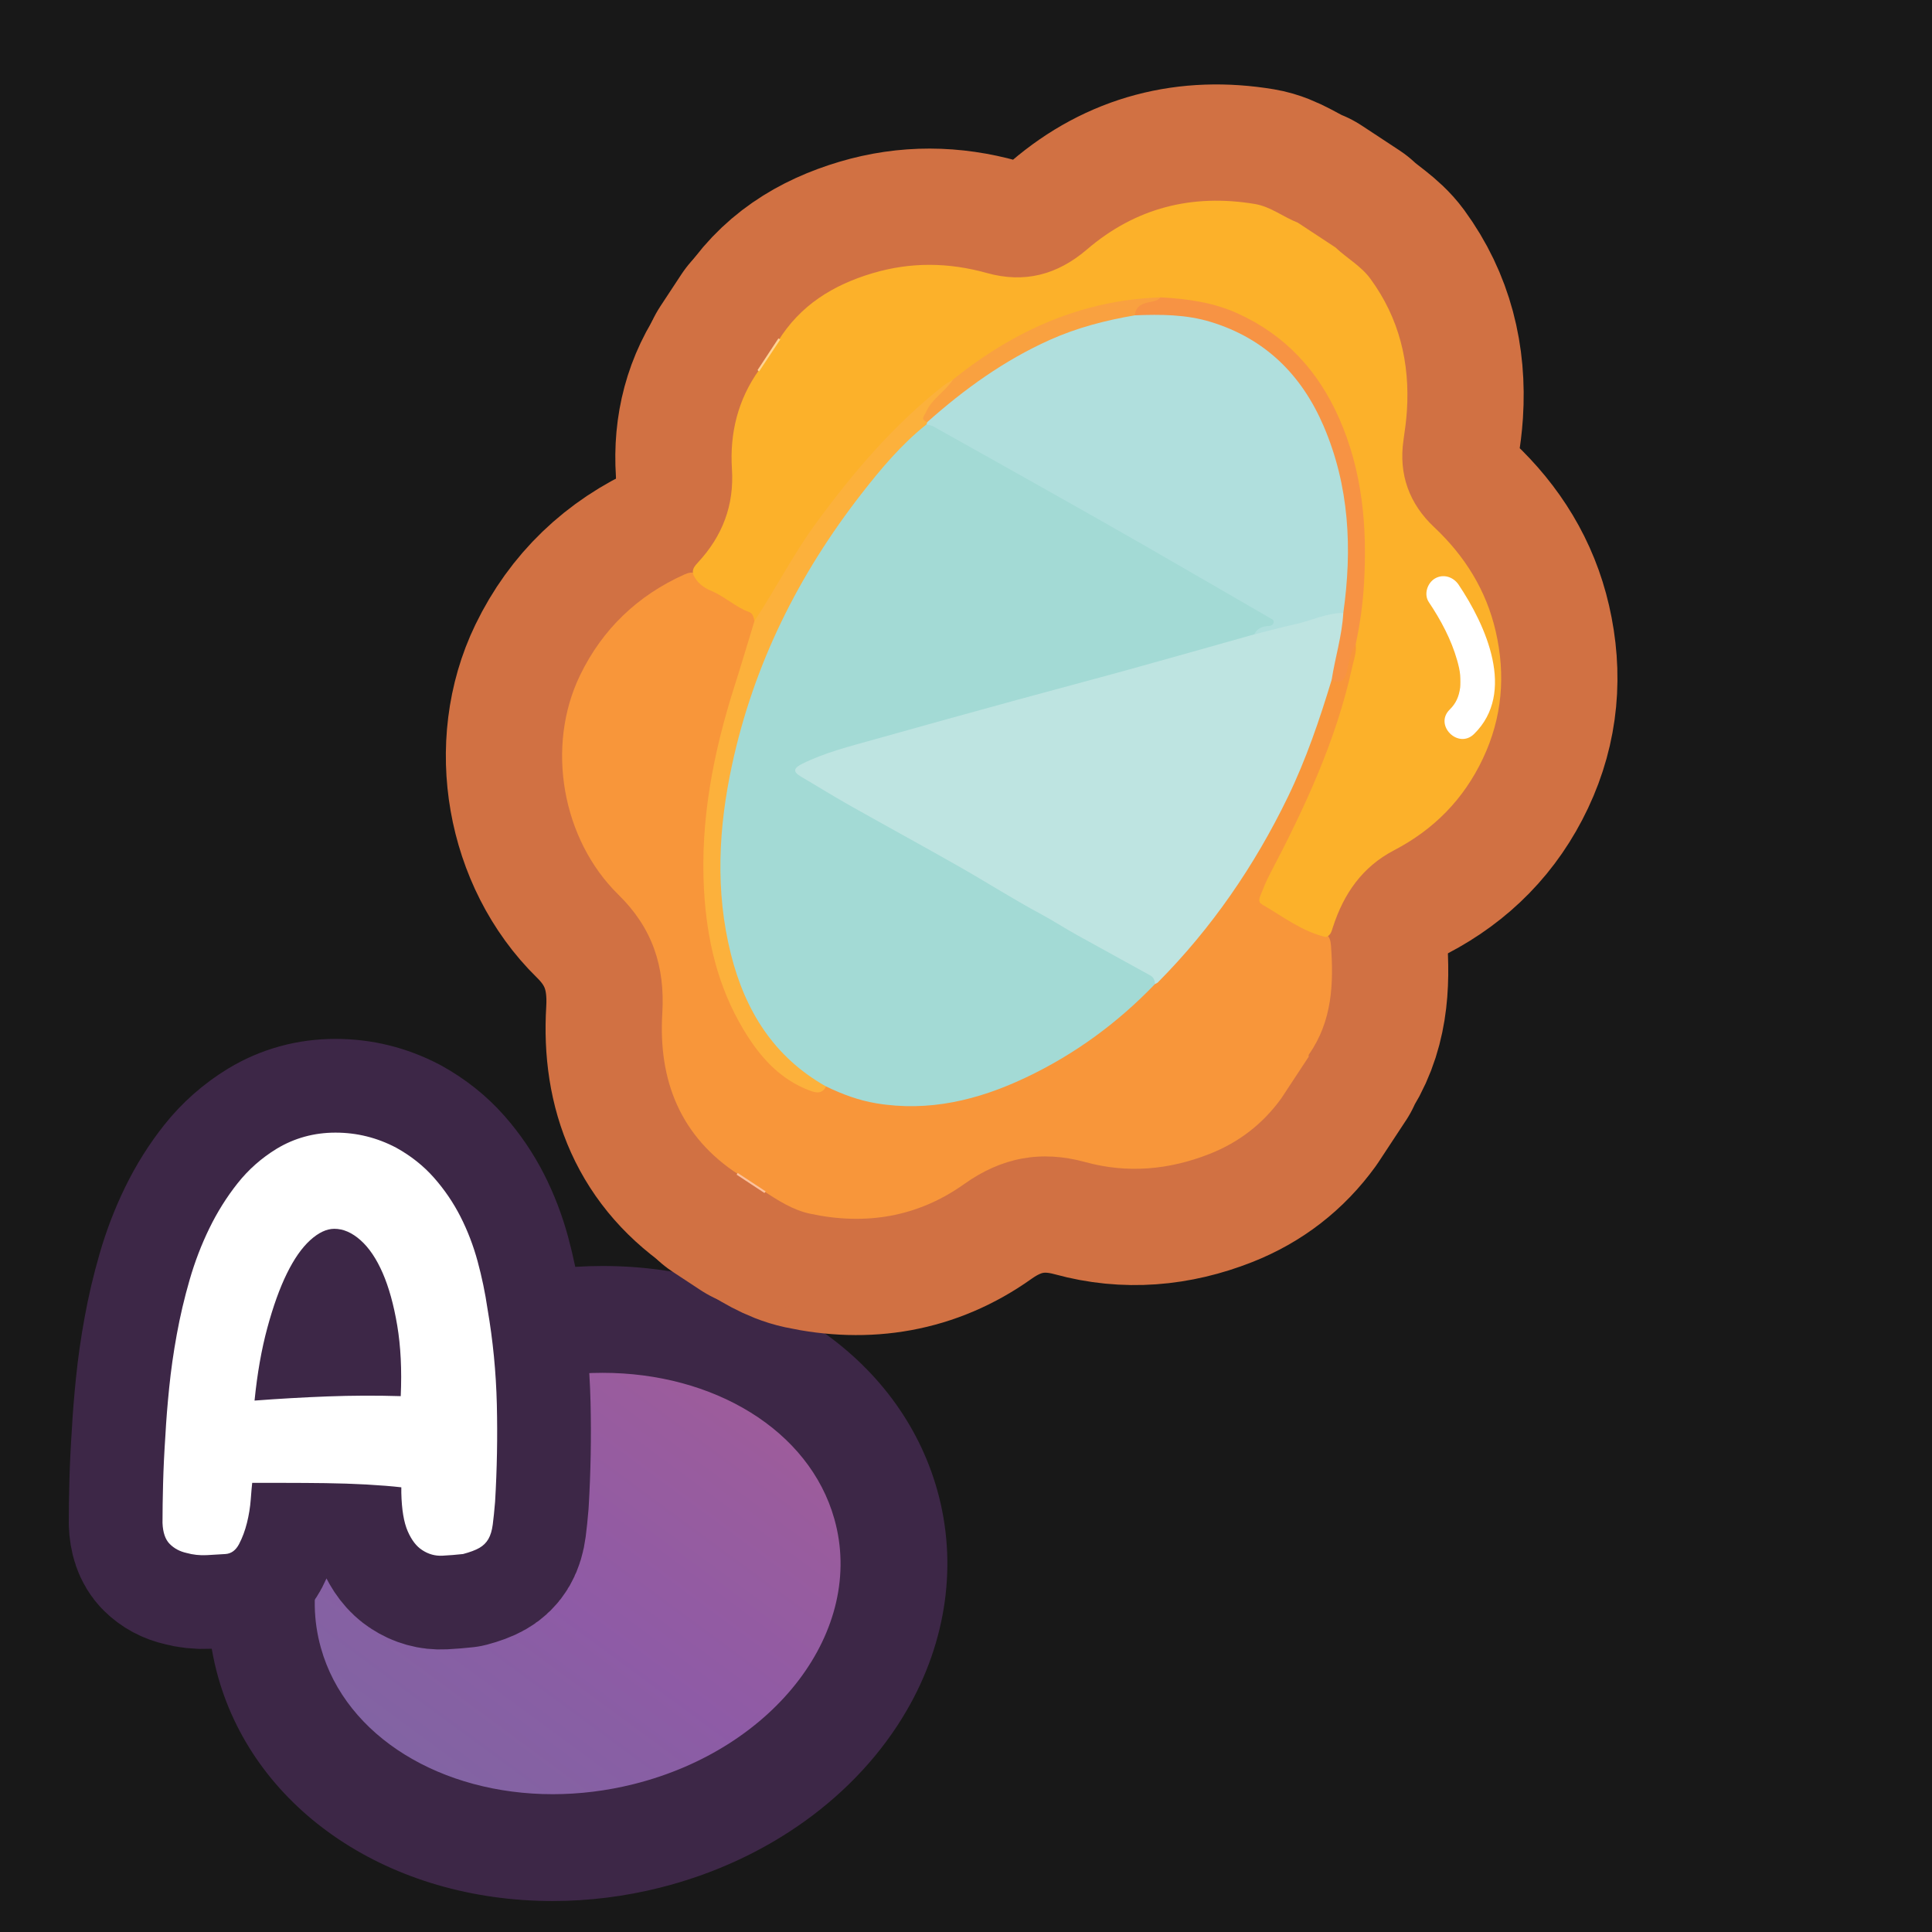 <?xml version="1.0" encoding="UTF-8"?>
<svg xmlns="http://www.w3.org/2000/svg" width="280" height="280" xmlns:xlink="http://www.w3.org/1999/xlink" viewBox="0 0 280 280">
  <rect x="0" y="0" width="280" height="280" fill="#808080" stroke="none"/>
  <defs>
    <linearGradient id="A4" x1="248.22" y1="259.9" x2="298.653" y2="196.731" gradientTransform="translate(-219.395 -1.294) rotate(.148) scale(1.204 1.016) skewX(-5.76)" gradientUnits="userSpaceOnUse">
      <stop offset="0" stop-color="#7d67a2"/>
      <stop offset=".385" stop-color="#895ea4"/>
      <stop offset=".489" stop-color="#8e5ba6"/>
      <stop offset=".842" stop-color="#9a5c9d"/>
      <stop offset="1" stop-color="#a25d99"/>
    </linearGradient>
  </defs>
  <g id="Layer_8" data-name="Layer 8">
    <rect x="-4268.911" y="-2306.199" width="6875.234" height="4669.277" fill="#181818" stroke="#181818" stroke-miterlimit="10"/>
  </g>
  <g id="Pattern">
    <a xlink:href="https://www.notion.so/dmmnotes/Type-A-d0420320e0bf4731b311ee86887d6ca3?pvs=4">
      <g id="A">
        <path d="M80.101,267.77c-20.036,0-36.53-10.786-41.044-26.841-2.395-8.521-1.096-17.73,3.659-25.931,6.169-10.64,17.449-18.686,30.948-22.074,4.508-1.132,9.107-1.705,13.672-1.705,20.036,0,36.53,10.786,41.043,26.841,2.395,8.521,1.096,17.729-3.659,25.931-6.169,10.64-17.449,18.686-30.948,22.074-4.508,1.131-9.106,1.705-13.671,1.705Z" fill="url(#A4)" stroke-width="0"/>
        <path d="M87.335,198.96c16.032-0,29.952,8.248,33.591,21.194,4.512,16.05-8.49,33.243-29.039,38.402-3.975.998-7.942,1.472-11.786,1.472-16.032,0-29.952-8.248-33.591-21.194-4.512-16.05,8.49-33.243,29.039-38.402,3.975-.998,7.942-1.472,11.786-1.472M87.336,183.477h-.001c-5.199 0-10.432.652-15.555,1.938-15.516,3.895-28.55,13.262-35.761,25.7-5.812,10.025-7.38,21.357-4.414,31.909,5.462,19.431,24.951,32.487,48.497,32.487,5.199,0,10.433-.652,15.556-1.938,15.515-3.895,28.549-13.262,35.761-25.7,5.812-10.025,7.38-21.357,4.414-31.909-5.462-19.432-24.951-32.487-48.496-32.487h0Z" fill="#3d2747" stroke-width="0"/>
      </g>
    </a>
    <a xlink:href="https://www.notion.so/dmmnotes/Type-A-d0420320e0bf4731b311ee86887d6ca3?pvs=4">
      <g>
        <path d="M57.402,166.324c2.137,1.182,3.967,2.632,5.486,4.351,1.52,1.72,2.799,3.599,3.842,5.64,1.039,2.042,1.869,4.204,2.49,6.486.617,2.283,1.098,4.58,1.434,6.889.789,4.566,1.238,9.185,1.352,13.858.111,4.673.027,9.373-.254,14.1-.113,1.343-.225,2.444-.338,3.304s-.324,1.558-.633,2.095-.746.967-1.309,1.289-1.35.616-2.363.886c-.957.107-1.955.188-2.996.242-1.043.053-2.014-.216-2.912-.806-.846-.536-1.549-1.45-2.111-2.739s-.873-3.143-.928-5.56v-.806c-1.408-.161-3.082-.295-5.023-.403-1.941-.106-3.926-.174-5.951-.201-2.027-.026-3.982-.04-5.867-.04h-4.77c-.057.483-.127,1.289-.211,2.417-.086,1.128-.268,2.256-.549,3.384-.283,1.128-.662,2.149-1.141,3.062-.479.914-1.139,1.396-1.982,1.45-.789.053-1.689.107-2.703.161-1.012.053-1.998-.054-2.953-.322-.959-.214-1.76-.645-2.406-1.289-.648-.645-1-1.664-1.055-3.062,0-1.664.027-3.571.084-5.721.055-2.147.168-4.484.338-7.01.111-2.095.295-4.391.549-6.889.252-2.497.617-5.062,1.098-7.694.477-2.631,1.096-5.264,1.855-7.896s1.717-5.129,2.871-7.493c1.152-2.363,2.518-4.539,4.094-6.526,1.576-1.986,3.461-3.652,5.656-4.995,2.588-1.558,5.43-2.337,8.525-2.337s6.021.726,8.781,2.176ZM36.889,202.983c3.545-.269,7.076-.47,10.594-.604,3.516-.133,7.049-.147,10.594-.04.17-3.813,0-7.224-.506-10.232-.506-3.008-1.211-5.546-2.111-7.614-.9-2.066-1.969-3.651-3.207-4.753-1.238-1.101-2.504-1.652-3.799-1.652-1.127,0-2.293.552-3.504,1.652-1.211,1.102-2.336,2.713-3.377,4.834-1.041,2.122-1.982,4.741-2.826,7.855-.846,3.116-1.465,6.635-1.857,10.555Z" fill="none" stroke="#3d2747" stroke-linecap="round" stroke-linejoin="round" stroke-width="27.168"/>
        <path d="M57.402,166.324c2.137,1.182,3.967,2.632,5.486,4.351,1.52,1.72,2.799,3.599,3.842,5.64,1.039,2.042,1.869,4.204,2.49,6.486.617,2.283,1.098,4.58,1.434,6.889.789,4.566,1.238,9.185,1.352,13.858.111,4.673.027,9.373-.254,14.1-.113,1.343-.225,2.444-.338,3.304s-.324,1.558-.633,2.095-.746.967-1.309,1.289-1.35.616-2.363.886c-.957.107-1.955.188-2.996.242-1.043.053-2.014-.216-2.912-.806-.846-.536-1.549-1.45-2.111-2.739s-.873-3.143-.928-5.56v-.806c-1.408-.161-3.082-.295-5.023-.403-1.941-.106-3.926-.174-5.951-.201-2.027-.026-3.982-.04-5.867-.04h-4.77c-.057.483-.127,1.289-.211,2.417-.086,1.128-.268,2.256-.549,3.384-.283,1.128-.662,2.149-1.141,3.062-.479.914-1.139,1.396-1.982,1.45-.789.053-1.689.107-2.703.161-1.012.053-1.998-.054-2.953-.322-.959-.214-1.76-.645-2.406-1.289-.648-.645-1-1.664-1.055-3.062,0-1.664.027-3.571.084-5.721.055-2.147.168-4.484.338-7.01.111-2.095.295-4.391.549-6.889.252-2.497.617-5.062,1.098-7.694.477-2.631,1.096-5.264,1.855-7.896s1.717-5.129,2.871-7.493c1.152-2.363,2.518-4.539,4.094-6.526,1.576-1.986,3.461-3.652,5.656-4.995,2.588-1.558,5.43-2.337,8.525-2.337s6.021.726,8.781,2.176ZM36.889,202.983c3.545-.269,7.076-.47,10.594-.604,3.516-.133,7.049-.147,10.594-.04.17-3.813,0-7.224-.506-10.232-.506-3.008-1.211-5.546-2.111-7.614-.9-2.066-1.969-3.651-3.207-4.753-1.238-1.101-2.504-1.652-3.799-1.652-1.127,0-2.293.552-3.504,1.652-1.211,1.102-2.336,2.713-3.377,4.834-1.041,2.122-1.982,4.741-2.826,7.855-.846,3.116-1.465,6.635-1.857,10.555Z" fill="#fff" stroke-width="0"/>
      </g>
    </a>
    <a xlink:href="https://www.notion.so/dmmnotes/reflective-integration-96fa86f0fb4c4c1d8cd32a429c24f785?pvs=4">
      <g>
        <g>
          <path d="M189.666,153.149c-1.324,2.012-2.647,4.023-3.971,6.035-2.678,3.696-6.122,6.366-10.389,8.049-5.895,2.326-11.937,2.856-18.011,1.187-6.442-1.77-12.15-.664-17.546,3.174-6.777,4.821-14.357,6.034-22.399,4.294-2.459-.532-4.622-1.93-6.735-3.309-1.175-.774-2.35-1.546-3.523-2.319-8.518-5.509-11.691-13.707-11.106-23.394.412-6.825-1.453-12.394-6.353-17.192-8.185-8.014-10.563-21.502-5.561-31.821,3.221-6.645,8.333-11.557,15.137-14.604.543-.243,1.079-.378,1.659-.147,2.178,1.745,4.607,3.091,7.065,4.379.951.498,1.752,1.06,1.981,2.178.163,1.839-.682,3.444-1.222,5.117-3.297,10.208-6.181,20.49-5.984,31.368.122,6.758,1.088,13.329,4.019,19.505,1.71,3.605,3.843,6.906,6.953,9.464,1.187.977,2.595,1.632,4.037,2.193.709.276,1.333.182,1.945-.221,1.348-.208,2.403.627,3.576,1.026,6.879,2.338,13.659,1.654,20.358-.697,8.467-2.971,15.684-7.921,22.041-14.183.494-.487.988-.949,1.584-1.306,4.521-4.796,8.676-9.866,12.303-15.387,5.263-8.01,9.142-16.633,11.945-25.769.25-.814.377-1.692,1.089-2.287,1.397-.231,1.874-1.186,2.172-2.467.252-1.08.226-2.512,1.878-2.675.921.739.527,1.697.337,2.546-1.277,5.699-2.933,11.283-5.226,16.664-1.455,3.415-3.136,6.72-4.792,10.041-1.012,2.03-2.024,4.081-2.971,6.154-.499,1.092-.286,1.811.682,2.477,2.364,1.627,4.996,2.754,7.504,4.111.566.413.704,1.037.751,1.669.41,5.566.173,11.006-3.191,15.814-.061.087-.049.214-.033.332Z" fill="none" stroke="#d17143" stroke-linecap="round" stroke-linejoin="round" stroke-width="33.699"/>
          <path d="M192.159,135.806c-3.478-.805-6.249-2.999-9.255-4.727-.618-.355-.378-.917-.198-1.374.397-1.008.806-2.019,1.309-2.976,5.066-9.627,9.647-19.445,11.981-30.154.229-1.05.642-2.086.48-3.2-.853-.983-.388-2.094-.219-3.121,1.163-7.07,1.164-14.147-.275-21.149-1.442-7.018-4.345-13.382-9.755-18.31-4.453-4.057-9.719-6.359-15.762-6.76-.74-.049-1.482-.118-2.226-.124-1.669-.349-3.275.016-4.923.295-5.647.956-10.962,2.789-15.996,5.517-3.237,1.754-6.224,3.859-9.131,6.101-1.676.705-2.973,1.938-4.199,3.197-3.824,3.925-7.815,7.702-11.146,12.082-3.492,4.592-7.014,9.165-9.674,14.322-.682,1.322-1.545,2.54-2.42,3.744-.346.476-.738.884-1.403.819-.13-.498-.219-1.079-.753-1.275-2.005-.733-3.564-2.265-5.498-3.075-1.188-.497-2.048-1.178-2.601-2.302-.274-.781.17-1.29.652-1.81,3.548-3.827,5.271-8.277,4.932-13.565-.335-5.22.878-10.087,3.969-14.4.899-1.366,1.798-2.732,2.695-4.095,3.192-5.203,7.966-8.161,13.709-9.869,5.544-1.649,11.033-1.576,16.565-.033,5.452,1.521,10.214.271,14.517-3.415,7.033-6.025,15.217-8.101,24.323-6.587,2.293.381,4.12,1.886,6.233,2.71l5.46,3.593c1.647,1.561,3.698,2.674,5.065,4.542,4.17,5.702,5.734,12.133,5.286,19.11-.092,1.428-.288,2.851-.496,4.267-.731,4.984.862,9.248,4.43,12.602,4.483,4.214,7.573,9.188,8.939,15.132,1.448,6.3.958,12.459-1.858,18.416-2.804,5.932-7.127,10.294-12.887,13.301-4.595,2.399-7.285,6.296-8.841,11.101-.196.606-.317,1.235-1.027,1.469Z" fill="none" stroke="#d17143" stroke-linecap="round" stroke-linejoin="round" stroke-width="33.699"/>
          <path d="M112.814,49.041c.085.062.176.114.273.156-1.022,1.543-2.045,3.086-3.067,4.629-.085-.053-.162-.116-.232-.188,1.009-1.533,2.017-3.065,3.026-4.598Z" fill="none" stroke="#d17143" stroke-linecap="round" stroke-linejoin="round" stroke-width="33.699"/>
          <path d="M110.973,172.668c-.065.073-.128.149-.187.227-1.341-.882-2.682-1.765-4.023-2.647.049-.085.094-.173.135-.262,1.358.894,2.717,1.788,4.075,2.682Z" fill="none" stroke="#d17143" stroke-linecap="round" stroke-linejoin="round" stroke-width="33.699"/>
          <path d="M167.373,142.629c-5.426,5.653-11.662,10.205-18.741,13.555-6.85,3.242-13.988,4.986-21.63,3.717-2.56-.425-4.958-1.322-7.283-2.442-2.394-.037-3.993-1.676-5.553-3.079-4.558-4.098-7.257-9.332-8.787-15.239-3.055-11.798-1.749-23.385,1.568-34.882,1.798-6.231,4.215-12.239,7.322-17.915,3.128-5.714,6.604-11.218,10.817-16.25,2.171-2.592,4.393-5.113,6.765-7.513.735-.744,1.491-1.429,2.603-1.524,1.333-.038,2.464.625,3.515,1.252,3.829,2.283,7.723,4.453,11.598,6.651,5.465,3.099,10.901,6.248,16.39,9.306,3.543,1.973,7.072,3.978,10.559,6.048,2.457,1.458,5.048,2.69,7.39,4.346.584.413,1.202.775,1.085,1.583-.12.834-.779,1.051-1.524,1.077-.52.018-.806.381-1.09.741-.441.69-1.174.844-1.894,1.055-10.039,2.942-20.154,5.615-30.233,8.414-6.665,1.851-13.354,3.619-20.018,5.472-4.069,1.131-8.223,2.029-12.111,3.753-.492.218-1.265.284-1.294.965-.028.643.664.905,1.15,1.154,3.764,1.924,7.3,4.253,11.062,6.182,1.83.939,3.556,2.07,5.332,3.101,3.953,2.292,7.918,4.573,11.896,6.814,5.322,2.997,10.544,6.172,15.957,9.009,1.518.795,2.878,1.858,4.444,2.593.77.362,1.449,1.041.704,2.059Z" fill="none" stroke="#d17143" stroke-linecap="round" stroke-linejoin="round" stroke-width="33.699"/>
          <path d="M167.373,142.629c.023-.567-.203-1.006-.701-1.281-3.495-1.929-6.992-3.853-10.488-5.781-1.8-.992-3.516-2.118-5.334-3.095-4.021-2.16-7.878-4.623-11.848-6.881-5.306-3.017-10.668-5.937-15.984-8.937-2.337-1.319-4.613-2.746-6.933-4.097-1.283-.747-.98-1.284.143-1.844,3.353-1.67,6.972-2.555,10.544-3.563,6.871-1.939,13.755-3.832,20.64-5.721,5.399-1.481,10.814-2.904,16.211-4.395,6.054-1.673,12.095-3.394,18.141-5.095,3.568-1.645,7.325-2.717,11.128-3.643.673-.164,1.364-.151,1.937.364.845,2.009-.347,8.407-1.834,9.868-1.762,5.799-3.703,11.527-6.356,16.998-4.832,9.966-11.02,18.97-18.825,26.845-.115.116-.292.172-.44.256Z" fill="none" stroke="#d17143" stroke-linecap="round" stroke-linejoin="round" stroke-width="33.699"/>
          <path d="M134.271,61.509c-3.627,2.885-6.584,6.41-9.409,10.038-9.13,11.723-15.627,24.732-18.77,39.307-1.962,9.101-2.457,18.251-.172,27.393,2.056,8.225,6.228,14.942,13.799,19.212-.549,1.055-1.332.98-2.316.614-4.419-1.646-7.31-4.951-9.641-8.84-3.761-6.274-5.356-13.157-5.739-20.406-.533-10.093,1.376-19.796,4.413-29.343,1.003-3.154,1.941-6.329,2.909-9.494,3.06-4.613,5.568-9.574,8.837-14.053,5.395-7.391,11.294-14.322,18.523-20.017.443-.349.949-.618,1.425-.924.37.924-.198,1.498-.773,2.068-.806.8-1.609,1.599-2.261,2.539-.331.476-.647.933-.493,1.552-.045.18-.157.299-.333.356Z" fill="none" stroke="#d17143" stroke-linecap="round" stroke-linejoin="round" stroke-width="33.699"/>
          <path d="M192.994,98.53c.502-3.244,1.508-6.401,1.686-9.702-.477-.554-.637-1.188-.537-1.913.766-5.54.604-11.087-.459-16.546-1.587-8.146-5.036-15.294-12.175-20.103-4.313-2.906-9.177-3.938-14.326-3.851-.994.017-2.091.304-2.874-.669-.5-1.36.322-1.868,1.424-2.134.818-.197,1.692-.141,2.475-.517,3.841.209,7.598.714,11.168,2.333,6.901,3.13,11.646,8.304,14.677,15.142,3.394,7.659,4.111,15.732,3.631,23.99-.173,2.975-.578,5.908-1.208,8.815-.808,1.209-.949,2.629-1.282,3.993-.287,1.179-.916,1.817-2.2,1.163Z" fill="none" stroke="#d17143" stroke-linecap="round" stroke-linejoin="round" stroke-width="33.699"/>
          <path d="M168.208,43.095c-.537.611-1.319.593-2.019.781-.954.256-1.651.738-1.715,1.824-.273.872-1.052,1.005-1.772,1.128-5.185.885-10.011,2.776-14.588,5.298-3.709,2.043-7.159,4.48-10.396,7.222-.972.823-1.801,1.993-3.334,1.827-1.081-.369-.402-.95-.171-1.468.864-1.937,2.795-2.988,3.917-4.712,8.803-7.058,18.633-11.519,30.077-11.899Z" fill="none" stroke="#d17143" stroke-linecap="round" stroke-linejoin="round" stroke-width="33.699"/>
          <path d="M134.385,61.174c5.375-4.777,11.15-8.949,17.751-11.909,3.952-1.773,8.091-2.843,12.339-3.565,3.719-.151,7.424-.139,11.033.968,7.85,2.408,13.13,7.659,16.314,15.064,3.746,8.713,4.172,17.825,2.859,27.097-2.446.012-4.634,1.127-6.964,1.638-1.996.438-3.969.979-5.952,1.475.439-.861,1.171-1.19,2.106-1.219.344-.011.705-.173.717-.595.009-.328-.303-.424-.554-.569-5.979-3.451-11.944-6.926-17.93-10.366-4.45-2.557-8.92-5.08-13.391-7.601-5.813-3.277-11.633-6.539-17.458-9.794-.29-.162-.653-.196-.982-.289.038-.112.076-.223.115-.335Z" fill="none" stroke="#d17143" stroke-linecap="round" stroke-linejoin="round" stroke-width="33.699"/>
        </g>
        <g>
          <path d="M189.666,153.149c-1.324,2.012-2.647,4.023-3.971,6.035-2.678,3.696-6.122,6.366-10.389,8.049-5.895,2.326-11.937,2.856-18.011,1.187-6.442-1.77-12.15-.664-17.546,3.174-6.777,4.821-14.357,6.034-22.399,4.294-2.459-.532-4.622-1.93-6.735-3.309-1.175-.774-2.35-1.546-3.523-2.319-8.518-5.509-11.691-13.707-11.106-23.394.412-6.825-1.453-12.394-6.353-17.192-8.185-8.014-10.563-21.502-5.561-31.821,3.221-6.645,8.333-11.557,15.137-14.604.543-.243,1.079-.378,1.659-.147,2.178,1.745,4.607,3.091,7.065,4.379.951.498,1.752,1.06,1.981,2.178.163,1.839-.682,3.444-1.222,5.117-3.297,10.208-6.181,20.49-5.984,31.368.122,6.758,1.088,13.329,4.019,19.505,1.71,3.605,3.843,6.906,6.953,9.464,1.187.977,2.595,1.632,4.037,2.193.709.276,1.333.182,1.945-.221,1.348-.208,2.403.627,3.576,1.026,6.879,2.338,13.659,1.654,20.358-.697,8.467-2.971,15.684-7.921,22.041-14.183.494-.487.988-.949,1.584-1.306,4.521-4.796,8.676-9.866,12.303-15.387,5.263-8.01,9.142-16.633,11.945-25.769.25-.814.377-1.692,1.089-2.287,1.397-.231,1.874-1.186,2.172-2.467.252-1.08.226-2.512,1.878-2.675.921.739.527,1.697.337,2.546-1.277,5.699-2.933,11.283-5.226,16.664-1.455,3.415-3.136,6.72-4.792,10.041-1.012,2.03-2.024,4.081-2.971,6.154-.499,1.092-.286,1.811.682,2.477,2.364,1.627,4.996,2.754,7.504,4.111.566.413.704,1.037.751,1.669.41,5.566.173,11.006-3.191,15.814-.061.087-.049.214-.033.332Z" fill="#f8963a" stroke-width="0"/>
          <path d="M192.159,135.806c-3.478-.805-6.249-2.999-9.255-4.727-.618-.355-.378-.917-.198-1.374.397-1.008.806-2.019,1.309-2.976,5.066-9.627,9.647-19.445,11.981-30.154.229-1.05.642-2.086.48-3.2-.853-.983-.388-2.094-.219-3.121,1.163-7.07,1.164-14.147-.275-21.149-1.442-7.018-4.345-13.382-9.755-18.31-4.453-4.057-9.719-6.359-15.762-6.76-.74-.049-1.482-.118-2.226-.124-1.669-.349-3.275.016-4.923.295-5.647.956-10.962,2.789-15.996,5.517-3.237,1.754-6.224,3.859-9.131,6.101-1.676.705-2.973,1.938-4.199,3.197-3.824,3.925-7.815,7.702-11.146,12.082-3.492,4.592-7.014,9.165-9.674,14.322-.682,1.322-1.545,2.54-2.42,3.744-.346.476-.738.884-1.403.819-.13-.498-.219-1.079-.753-1.275-2.005-.733-3.564-2.265-5.498-3.075-1.188-.497-2.048-1.178-2.601-2.302-.274-.781.17-1.29.652-1.81,3.548-3.827,5.271-8.277,4.932-13.565-.335-5.22.878-10.087,3.969-14.4.899-1.366,1.798-2.732,2.695-4.095,3.192-5.203,7.966-8.161,13.709-9.869,5.544-1.649,11.033-1.576,16.565-.033,5.452,1.521,10.214.271,14.517-3.415,7.033-6.025,15.217-8.101,24.323-6.587,2.293.381,4.12,1.886,6.233,2.71l5.46,3.593c1.647,1.561,3.698,2.674,5.065,4.542,4.17,5.702,5.734,12.133,5.286,19.11-.092,1.428-.288,2.851-.496,4.267-.731,4.984.862,9.248,4.43,12.602,4.483,4.214,7.573,9.188,8.939,15.132,1.448,6.3.958,12.459-1.858,18.416-2.804,5.932-7.127,10.294-12.887,13.301-4.595,2.399-7.285,6.296-8.841,11.101-.196.606-.317,1.235-1.027,1.469Z" fill="#fcb12a" stroke-width="0"/>
          <path d="M112.814,49.041c.085.062.176.114.273.156-1.022,1.543-2.045,3.086-3.067,4.629-.085-.053-.162-.116-.232-.188,1.009-1.533,2.017-3.065,3.026-4.598Z" fill="#ffd495" stroke-width="0"/>
          <path d="M110.973,172.668c-.065.073-.128.149-.187.227-1.341-.882-2.682-1.765-4.023-2.647.049-.085.094-.173.135-.262,1.358.894,2.717,1.788,4.075,2.682Z" fill="#fcc19c" stroke-width="0"/>
          <path d="M167.373,142.629c-5.426,5.653-11.662,10.205-18.741,13.555-6.85,3.242-13.988,4.986-21.63,3.717-2.56-.425-4.958-1.322-7.283-2.442-2.394-.037-3.993-1.676-5.553-3.079-4.558-4.098-7.257-9.332-8.787-15.239-3.055-11.798-1.749-23.385,1.568-34.882,1.798-6.231,4.215-12.239,7.322-17.915,3.128-5.714,6.604-11.218,10.817-16.25,2.171-2.592,4.393-5.113,6.765-7.513.735-.744,1.491-1.429,2.603-1.524,1.333-.038,2.464.625,3.515,1.252,3.829,2.283,7.723,4.453,11.598,6.651,5.465,3.099,10.901,6.248,16.39,9.306,3.543,1.973,7.072,3.978,10.559,6.048,2.457,1.458,5.048,2.69,7.39,4.346.584.413,1.202.775,1.085,1.583-.12.834-.779,1.051-1.524,1.077-.52.018-.806.381-1.09.741-.441.69-1.174.844-1.894,1.055-10.039,2.942-20.154,5.615-30.233,8.414-6.665,1.851-13.354,3.619-20.018,5.472-4.069,1.131-8.223,2.029-12.111,3.753-.492.218-1.265.284-1.294.965-.028.643.664.905,1.15,1.154,3.764,1.924,7.3,4.253,11.062,6.182,1.83.939,3.556,2.07,5.332,3.101,3.953,2.292,7.918,4.573,11.896,6.814,5.322,2.997,10.544,6.172,15.957,9.009,1.518.795,2.878,1.858,4.444,2.593.77.362,1.449,1.041.704,2.059Z" fill="#a3dad5" stroke-width="0"/>
          <path d="M167.373,142.629c.023-.567-.203-1.006-.701-1.281-3.495-1.929-6.992-3.853-10.488-5.781-1.8-.992-3.516-2.118-5.334-3.095-4.021-2.16-7.878-4.623-11.848-6.881-5.306-3.017-10.668-5.937-15.984-8.937-2.337-1.319-4.613-2.746-6.933-4.097-1.283-.747-.98-1.284.143-1.844,3.353-1.67,6.972-2.555,10.544-3.563,6.871-1.939,13.755-3.832,20.64-5.721,5.399-1.481,10.814-2.904,16.211-4.395,6.054-1.673,12.095-3.394,18.141-5.095,3.568-1.645,7.325-2.717,11.128-3.643.673-.164,1.364-.151,1.937.364.845,2.009-.347,8.407-1.834,9.868-1.762,5.799-3.703,11.527-6.356,16.998-4.832,9.966-11.02,18.97-18.825,26.845-.115.116-.292.172-.44.256Z" fill="#bee4e1" stroke-width="0"/>
          <path d="M134.271,61.509c-3.627,2.885-6.584,6.41-9.409,10.038-9.13,11.723-15.627,24.732-18.77,39.307-1.962,9.101-2.457,18.251-.172,27.393,2.056,8.225,6.228,14.942,13.799,19.212-.549,1.055-1.332.98-2.316.614-4.419-1.646-7.31-4.951-9.641-8.84-3.761-6.274-5.356-13.157-5.739-20.406-.533-10.093,1.376-19.796,4.413-29.343,1.003-3.154,1.941-6.329,2.909-9.494,3.06-4.613,5.568-9.574,8.837-14.053,5.395-7.391,11.294-14.322,18.523-20.017.443-.349.949-.618,1.425-.924.37.924-.198,1.498-.773,2.068-.806.8-1.609,1.599-2.261,2.539-.331.476-.647.933-.493,1.552-.045.18-.157.299-.333.356Z" fill="#fcb13c" stroke-width="0"/>
          <path d="M192.994,98.53c.502-3.244,1.508-6.401,1.686-9.702-.477-.554-.637-1.188-.537-1.913.766-5.54.604-11.087-.459-16.546-1.587-8.146-5.036-15.294-12.175-20.103-4.313-2.906-9.177-3.938-14.326-3.851-.994.017-2.091.304-2.874-.669-.5-1.36.322-1.868,1.424-2.134.818-.197,1.692-.141,2.475-.517,3.841.209,7.598.714,11.168,2.333,6.901,3.13,11.646,8.304,14.677,15.142,3.394,7.659,4.111,15.732,3.631,23.99-.173,2.975-.578,5.908-1.208,8.815-.808,1.209-.949,2.629-1.282,3.993-.287,1.179-.916,1.817-2.2,1.163Z" fill="#f79344" stroke-width="0"/>
          <path d="M168.208,43.095c-.537.611-1.319.593-2.019.781-.954.256-1.651.738-1.715,1.824-.273.872-1.052,1.005-1.772,1.128-5.185.885-10.011,2.776-14.588,5.298-3.709,2.043-7.159,4.48-10.396,7.222-.972.823-1.801,1.993-3.334,1.827-1.081-.369-.402-.95-.171-1.468.864-1.937,2.795-2.988,3.917-4.712,8.803-7.058,18.633-11.519,30.077-11.899Z" fill="#f9a140" stroke-width="0"/>
          <path d="M134.385,61.174c5.375-4.777,11.15-8.949,17.751-11.909,3.952-1.773,8.091-2.843,12.339-3.565,3.719-.151,7.424-.139,11.033.968,7.85,2.408,13.13,7.659,16.314,15.064,3.746,8.713,4.172,17.825,2.859,27.097-2.446.012-4.634,1.127-6.964,1.638-1.996.438-3.969.979-5.952,1.475.439-.861,1.171-1.19,2.106-1.219.344-.011.705-.173.717-.595.009-.328-.303-.424-.554-.569-5.979-3.451-11.944-6.926-17.93-10.366-4.45-2.557-8.92-5.08-13.391-7.601-5.813-3.277-11.633-6.539-17.458-9.794-.29-.162-.653-.196-.982-.289.038-.112.076-.223.115-.335Z" fill="#b0dfdd" stroke-width="0"/>
        </g>
      </g>
    </a>
    <path d="M207.072,87.258c1.743,2.599,3.259,5.432,4.114,8.455.197.697.373,1.412.435,2.128.047.544.035,1.544.002,1.786-.185,1.379-.629,2.332-1.523,3.21-2.299,2.259,1.238,5.794,3.536,3.536,6.118-6.012,1.714-15.735-2.246-21.639-.751-1.12-2.204-1.608-3.42-.897-1.111.65-1.652,2.294-.897,3.42h0Z" fill="#fff" stroke-width="0"/>
  </g>
</svg>